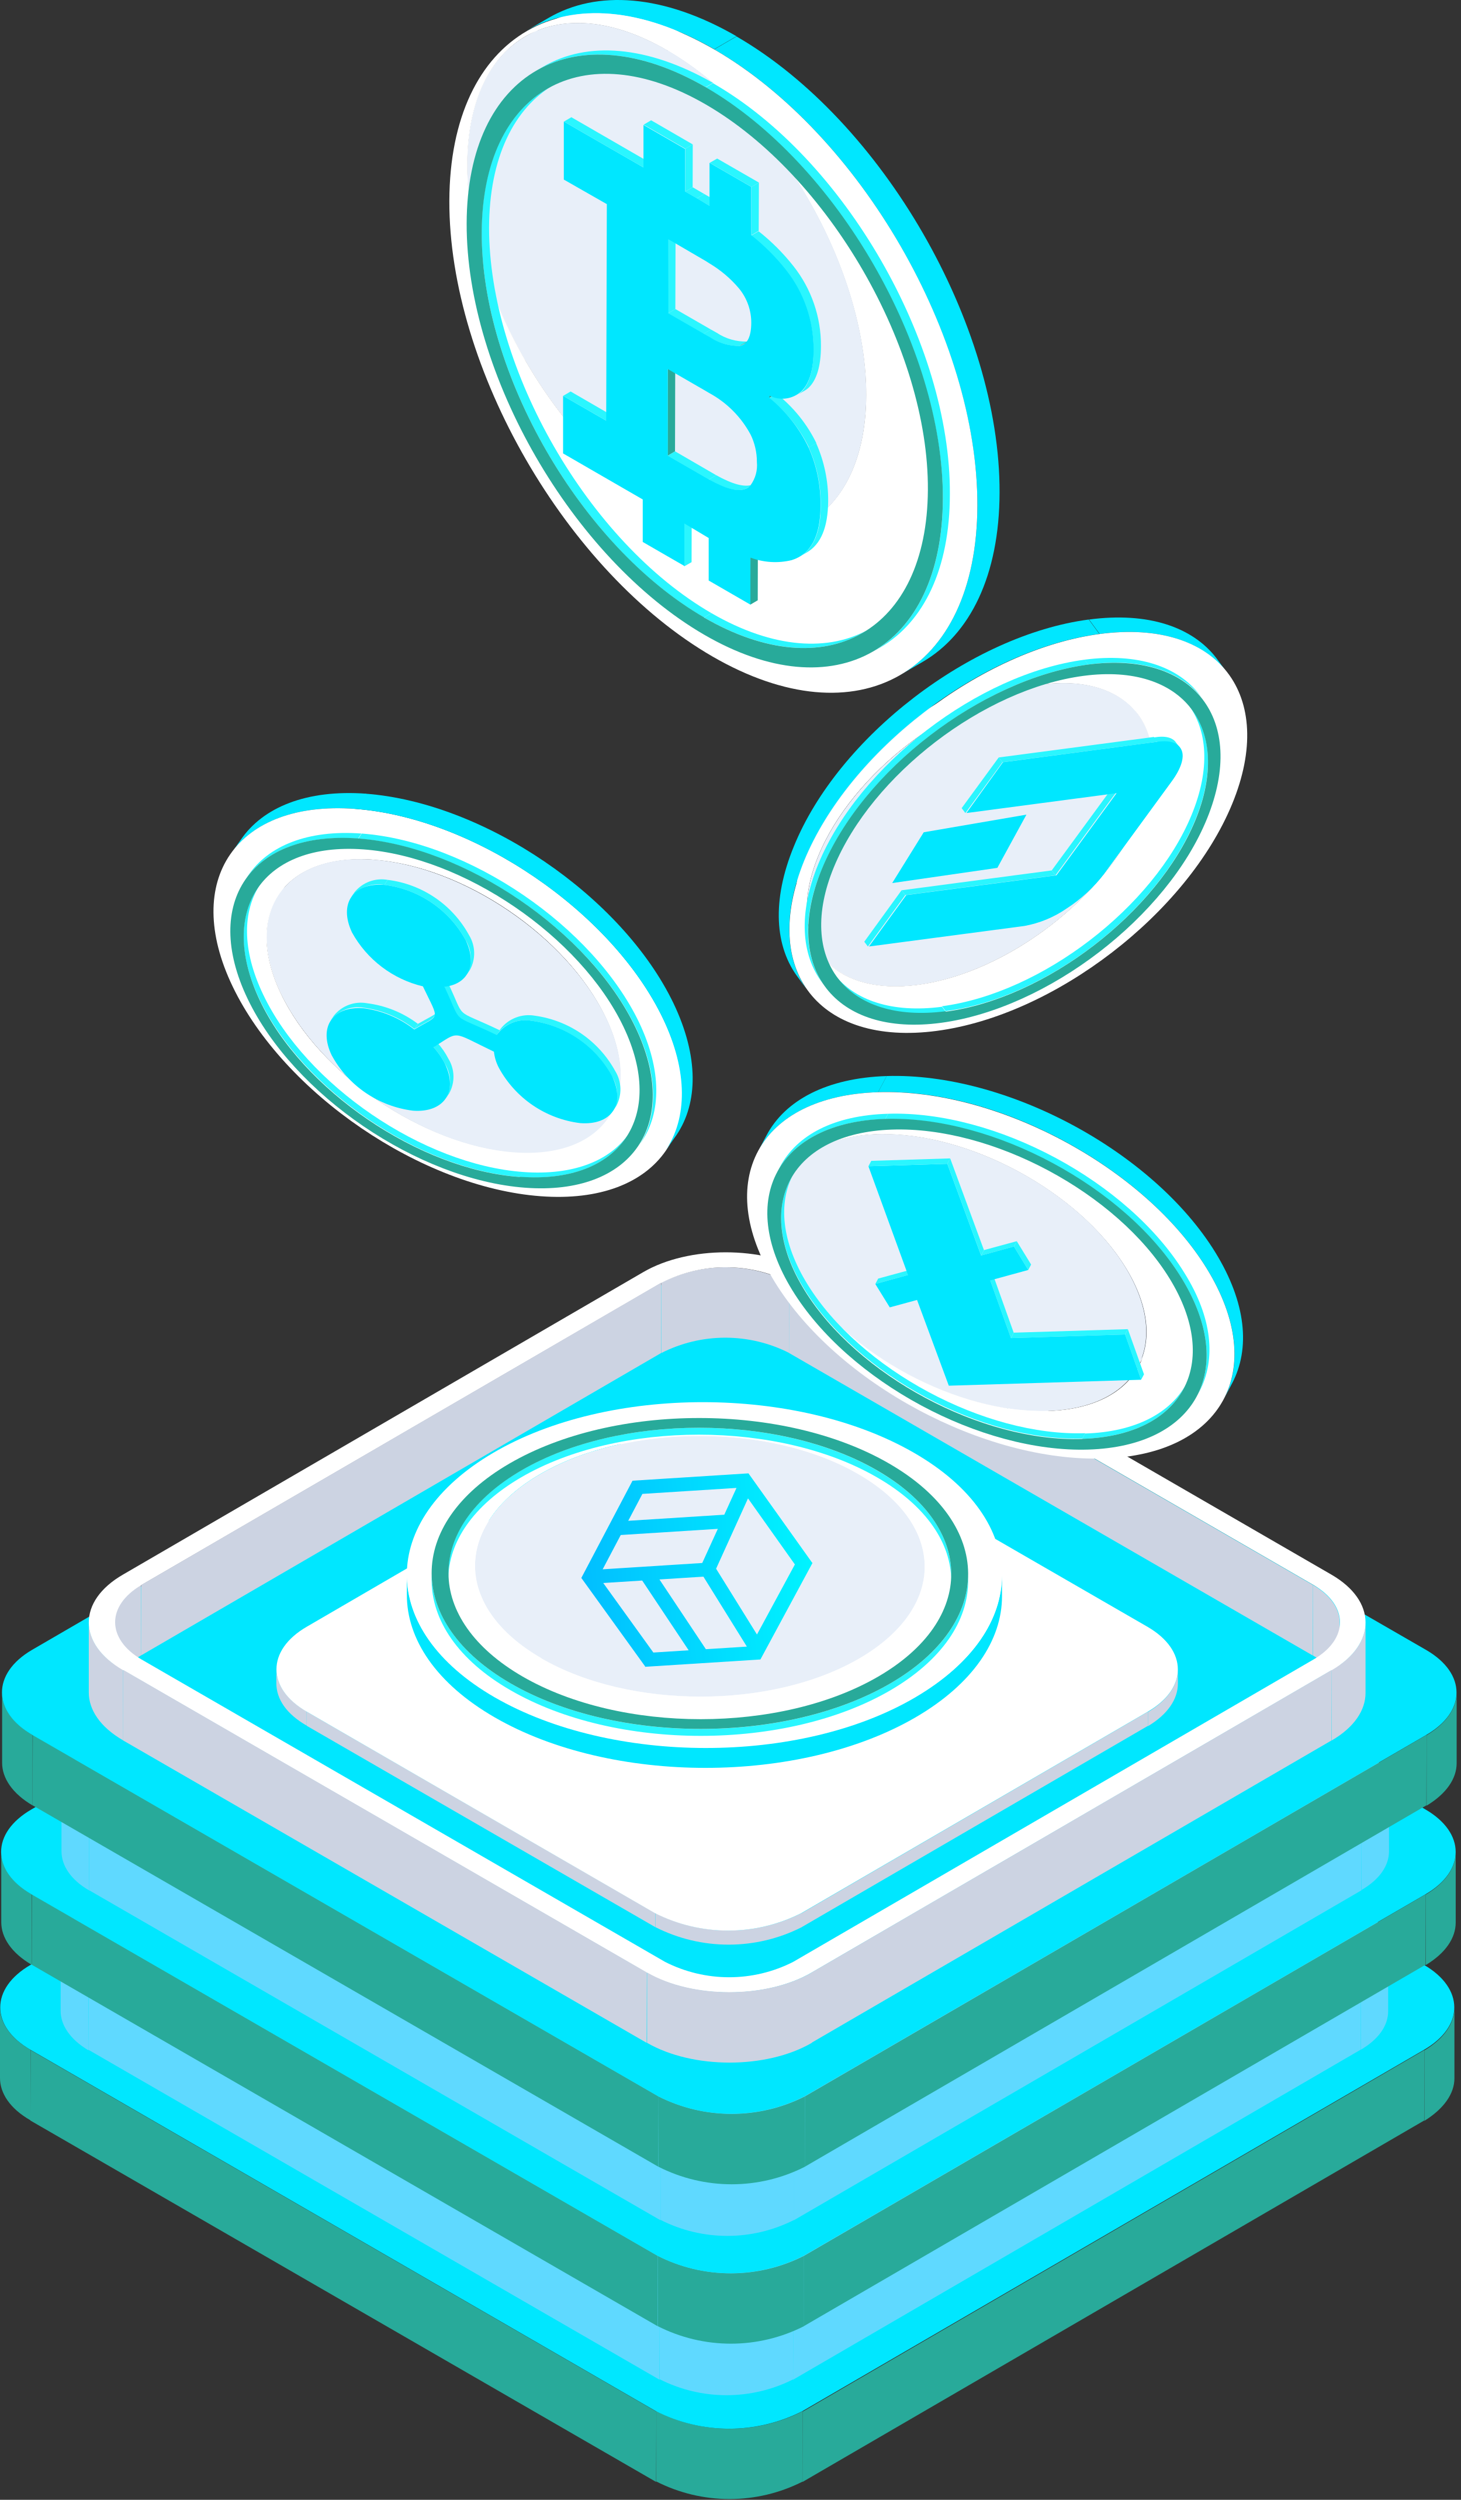 <svg width="324" height="554" viewBox="0 0 324 554" fill="none" xmlns="http://www.w3.org/2000/svg">
<rect x="0" y="0" width="324" height="554" fill="#333333" stroke="none"/>
<path d="M322.542 444.978V460.592C322.542 463.983 320.187 467.351 315.877 470.012V454.398C320.305 451.761 322.519 448.369 322.542 444.978Z" fill="#28AA9A"/>
<path d="M0 460.474V444.86C0 448.299 2.355 451.737 6.76 454.28V469.894C2.238 467.327 -0.023 463.889 0 460.474Z" fill="#28AA9A"/>
<path d="M315.877 454.328L315.83 469.941L177.981 550.035L178.029 534.445L315.877 454.328Z" fill="#28AA9A"/>
<path d="M145.551 534.445L145.504 550.035L6.736 469.941L6.783 454.328L145.551 534.445Z" fill="#28AA9A"/>
<path d="M178.028 534.351V549.941C172.996 552.495 167.432 553.827 161.789 553.827C156.145 553.827 150.582 552.495 145.55 549.941V534.351C150.582 536.905 156.145 538.237 161.789 538.237C167.432 538.237 172.996 536.905 178.028 534.351Z" fill="#28AA9A"/>
<path d="M315.782 435.44C324.732 440.621 324.779 449.076 315.782 454.28L177.934 534.351C172.902 536.905 167.338 538.237 161.695 538.237C156.051 538.237 150.488 536.905 145.456 534.351L6.783 454.28C-2.167 449.123 -2.214 440.645 6.783 435.44L144.631 355.37C149.663 352.816 155.227 351.484 160.87 351.484C166.514 351.484 172.077 352.816 177.109 355.37L315.782 435.44Z" fill="url(#paint0_linear)"/>
<path d="M307.845 431.484V445.732C307.845 448.817 305.819 451.902 301.769 454.257V440.009C305.796 437.654 307.821 434.569 307.845 431.484Z" fill="#5FD9FF"/>
<path d="M13.447 445.614V431.484C13.447 434.616 15.473 437.748 19.595 440.127V454.375C15.496 451.925 13.424 448.746 13.447 445.614Z" fill="#5FD9FF"/>
<path d="M301.768 440.009L301.721 454.257L175.884 527.379L175.931 513.132L301.768 440.009Z" fill="#5FD9FF"/>
<path d="M146.303 513.132L146.256 527.379L19.595 454.257L19.642 440.009L146.303 513.132Z" fill="#5FD9FF"/>
<path d="M175.932 513.155V527.285C171.339 529.607 166.264 530.817 161.118 530.817C155.971 530.817 150.897 529.607 146.304 527.285V513.155C150.897 515.477 155.971 516.687 161.118 516.687C166.264 516.687 171.339 515.477 175.932 513.155Z" fill="#5FD9FF"/>
<path d="M301.675 422.841C309.847 427.551 309.895 435.275 301.675 440.009L175.932 513.155C171.339 515.477 166.264 516.687 161.118 516.687C155.971 516.687 150.897 515.477 146.304 513.155L19.642 440.009C11.47 435.299 11.423 427.575 19.642 422.841L145.479 349.836C150.071 347.508 155.146 346.296 160.294 346.296C165.441 346.296 170.516 347.508 175.108 349.836L301.675 422.841Z" fill="#5FD9FF"/>
<path d="M322.825 410.454V426.068C322.825 429.459 320.611 432.826 316.184 435.487V419.874C320.611 417.236 322.825 413.845 322.825 410.454Z" fill="#28AA9A"/>
<path d="M0.283 426.02V410.407C0.283 413.845 2.638 417.283 7.043 419.827V435.44C2.521 432.803 0.283 429.365 0.283 426.02Z" fill="#28AA9A"/>
<path d="M316.184 419.803L316.137 435.417L178.265 515.51L178.312 499.92L316.184 419.803Z" fill="#28AA9A"/>
<path d="M145.856 499.92L145.809 515.51L7.042 435.417L7.089 419.803L145.856 499.92Z" fill="#28AA9A"/>
<path d="M178.312 499.92V515.511C173.284 518.065 167.724 519.396 162.085 519.396C156.445 519.396 150.885 518.065 145.857 515.511V499.92C150.885 502.475 156.445 503.806 162.085 503.806C167.724 503.806 173.284 502.475 178.312 499.92Z" fill="#28AA9A"/>
<path d="M316.09 400.987C325.039 406.168 325.086 414.622 316.09 419.827L178.217 499.897C173.19 502.451 167.63 503.783 161.99 503.783C156.351 503.783 150.791 502.451 145.763 499.897L6.996 419.827C-1.978 414.669 -2.025 406.191 6.996 400.987L144.868 320.917C149.9 318.362 155.464 317.031 161.107 317.031C166.75 317.031 172.314 318.362 177.346 320.917L316.09 400.987Z" fill="url(#paint1_linear)"/>
<path d="M308.034 396.159V410.289C308.034 413.398 306.009 416.483 301.958 418.838V404.59C305.985 402.329 308.011 399.244 308.034 396.159Z" fill="#5FD9FF"/>
<path d="M13.637 410.289V396.159C13.637 399.291 15.686 402.423 19.784 404.802V418.955C15.686 416.6 13.637 413.421 13.637 410.289Z" fill="#5FD9FF"/>
<path d="M301.958 404.684L301.91 418.932L176.073 492.031L176.12 477.807L301.958 404.684Z" fill="#5FD9FF"/>
<path d="M146.493 477.807L146.446 492.031L19.808 418.932L19.831 404.684L146.493 477.807Z" fill="#5FD9FF"/>
<path d="M176.121 477.83V491.96C171.528 494.294 166.448 495.51 161.296 495.51C156.143 495.51 151.063 494.294 146.47 491.96V477.83C151.066 480.156 156.144 481.368 161.296 481.368C166.447 481.368 171.525 480.156 176.121 477.83Z" fill="#5FD9FF"/>
<path d="M301.864 387.516C310.037 392.226 310.084 399.951 301.864 404.684L176.121 477.83C171.528 480.153 166.454 481.362 161.307 481.362C156.16 481.362 151.086 480.153 146.493 477.83L19.878 404.684C11.706 399.974 11.659 392.25 19.878 387.516L145.716 314.393C150.315 312.078 155.393 310.872 160.542 310.872C165.691 310.872 170.768 312.078 175.368 314.393L301.864 387.516Z" fill="#5FD9FF"/>
<path d="M323.036 375.129V390.742C323.036 394.134 320.799 397.501 316.371 400.162V384.549C320.799 381.911 323.013 378.52 323.036 375.129Z" fill="#28AA9A"/>
<path d="M0.471 390.695V375.082C0.471 378.52 2.826 381.958 7.23 384.502V400.115C2.732 397.478 0.471 394.039 0.471 390.695Z" fill="#28AA9A"/>
<path d="M316.371 384.478L316.324 400.092L178.476 480.185L178.499 464.595L316.371 384.478Z" fill="#28AA9A"/>
<path d="M146.045 464.595L145.998 480.185L7.23 400.092L7.278 384.478L146.045 464.595Z" fill="#28AA9A"/>
<path d="M178.498 464.595V480.185C173.467 482.74 167.903 484.071 162.259 484.071C156.616 484.071 151.052 482.74 146.021 480.185V464.595C151.055 467.143 156.617 468.47 162.259 468.47C167.902 468.47 173.464 467.143 178.498 464.595Z" fill="#28AA9A"/>
<path d="M316.277 365.662C325.227 370.843 325.274 379.297 316.277 384.502L178.405 464.572C173.374 467.115 167.815 468.44 162.178 468.44C156.54 468.44 150.982 467.115 145.95 464.572L7.183 384.502C-1.766 379.344 -1.814 370.866 7.066 365.662L144.938 285.592C149.97 283.037 155.533 281.705 161.177 281.705C166.82 281.705 172.384 283.037 177.416 285.592L316.277 365.662Z" fill="url(#paint2_linear)"/>
<path d="M175.062 284.249V299.863C170.659 297.621 165.789 296.453 160.848 296.453C155.908 296.453 151.037 297.621 146.635 299.863V284.249C151.037 282.008 155.908 280.839 160.848 280.839C165.789 280.839 170.659 282.008 175.062 284.249Z" fill="#CCD3E2"/>
<path d="M291.171 351.273L291.124 366.886L175.014 299.863L175.061 284.249L291.171 351.273Z" fill="#CCD3E2"/>
<path d="M297.107 359.562V375.176C297.107 372.161 295.129 369.171 291.172 366.886V351.273C295.129 353.557 297.107 356.571 297.107 359.562Z" fill="#CCD3E2"/>
<path d="M25.412 375.058V359.468C25.412 356.501 27.367 353.533 31.229 351.273V366.886C27.367 369.147 25.412 372.091 25.412 375.058Z" fill="#CCD3E2"/>
<path d="M302.829 359.586V375.199C302.829 378.991 300.333 382.806 295.34 385.703V370.089C300.333 367.145 302.829 363.401 302.829 359.586Z" fill="#CCD3E2"/>
<path d="M19.69 375.034V359.444C19.69 363.307 22.233 367.169 27.32 370.089V385.703C22.233 382.759 19.666 378.92 19.69 375.034Z" fill="#CCD3E2"/>
<path d="M295.221 348.941C305.325 354.758 305.372 364.272 295.339 370.136L179.935 437.183C169.902 443 153.51 443 143.406 437.183L27.296 370.136C17.192 364.319 17.121 354.805 27.296 348.941L142.7 281.894C152.733 276.077 169.125 276.077 179.228 281.894L295.221 348.941ZM175.908 434.781L291.311 367.758C299.131 363.212 299.084 355.818 291.311 351.273L175.201 284.249C170.798 282.008 165.928 280.839 160.988 280.839C156.047 280.839 151.177 282.008 146.774 284.249L31.37 351.273C23.575 355.818 23.598 363.212 31.37 367.758L147.481 434.781C151.883 437.023 156.754 438.191 161.694 438.191C166.635 438.191 171.505 437.023 175.908 434.781Z" fill="white"/>
<path d="M146.634 284.249L146.587 299.863L31.254 366.886L31.277 351.273L146.634 284.249Z" fill="#CCD3E2"/>
<path d="M295.339 370.089L295.292 385.703L179.936 452.726L179.983 437.136L295.339 370.089Z" fill="#CCD3E2"/>
<path d="M143.454 437.136L143.407 452.726L27.297 385.703L27.344 370.089L143.454 437.136Z" fill="#CCD3E2"/>
<path d="M180.031 437.136V452.726C169.998 458.566 153.606 458.566 143.502 452.726V437.136C153.559 442.953 169.951 442.953 180.031 437.136Z" fill="#CCD3E2"/>
<path d="M261.214 369.995V373.127C261.214 376.518 259 379.909 254.572 382.547V379.415C259 376.777 261.214 373.386 261.214 369.995Z" fill="#CCD3E2"/>
<path d="M61.282 373.009V369.877C61.282 373.315 63.637 376.754 68.018 379.297V382.429C63.543 379.862 61.282 376.565 61.282 373.009Z" fill="#CCD3E2"/>
<path d="M254.572 379.344V382.476L177.793 427.08L177.817 423.971L254.572 379.344Z" fill="#CCD3E2"/>
<path d="M145.315 423.971V427.08L68.042 382.476V379.344L145.315 423.971Z" fill="#CCD3E2"/>
<path d="M177.817 423.948V427.08C172.785 429.635 167.221 430.966 161.578 430.966C155.934 430.966 150.371 429.635 145.339 427.08V423.971C150.375 426.513 155.939 427.836 161.581 427.831C167.222 427.827 172.784 426.497 177.817 423.948Z" fill="#CCD3E2"/>
<path d="M254.478 360.528C263.427 365.709 263.474 374.187 254.478 379.368L177.722 423.971C172.685 426.521 167.118 427.849 161.471 427.849C155.825 427.849 150.258 426.521 145.221 423.971L68.041 379.344C59.092 374.187 59.045 365.709 68.041 360.504L144.703 315.924C149.738 313.38 155.3 312.055 160.942 312.055C166.583 312.055 172.145 313.38 177.181 315.924L254.478 360.528Z" fill="white"/>
<path d="M218.655 307.116C223.722 308.52 228.965 309.186 234.223 309.095L232.315 312.674C227.058 312.764 221.815 312.098 216.747 310.696L218.655 307.116Z" fill="white"/>
<path d="M234.199 309.095C244.255 308.765 251.203 305.02 254.312 299.203L252.404 302.76C249.319 308.576 242.348 312.344 232.291 312.674L234.199 309.095Z" fill="white"/>
<path d="M179.159 279.563C186.979 292.256 202.711 302.877 218.656 307.116L216.748 310.696C200.898 306.457 185.094 295.836 177.252 283.142C172.07 274.735 171.387 266.963 174.449 261.217L176.357 257.661C173.295 263.525 173.978 271.155 179.159 279.563Z" fill="white"/>
<path d="M174.448 261.17L176.356 257.591C179.441 251.774 186.389 248.006 196.446 247.7L194.538 251.256C184.481 251.75 177.534 255.424 174.448 261.17Z" fill="#E8EFF9"/>
<path d="M168.112 255.141L170.02 251.562C174.118 243.861 183.327 238.892 196.634 238.468L194.726 242.048C181.419 242.472 172.21 247.441 168.112 255.141Z" fill="url(#paint3_linear)"/>
<path d="M194.537 251.326C214.533 250.714 239.286 263.949 249.602 280.882C259.917 297.814 252.31 312.038 232.314 312.674C212.319 313.31 187.684 300.075 177.25 283.143C166.817 266.21 174.566 251.962 194.537 251.326Z" fill="#E8EFF9"/>
<path d="M254.337 299.203L252.429 302.76C255.491 297.037 254.785 289.289 249.603 280.882C239.193 263.949 214.535 250.714 194.539 251.326L196.447 247.77C216.442 247.134 241.077 260.37 251.511 277.302C256.692 285.709 257.399 293.457 254.337 299.203Z" fill="#E8EFF9"/>
<path d="M273.249 306.551L271.365 310.131C275.416 302.524 274.474 292.256 267.62 281.141C253.819 258.721 221.176 241.106 194.728 242.048L196.635 238.468C223.084 237.644 255.727 255.141 269.528 277.561C276.382 288.7 277.3 298.85 273.249 306.551Z" fill="url(#paint4_linear)"/>
<path d="M194.727 242.048C221.175 241.223 253.818 258.721 267.619 281.141C281.421 303.56 271.176 322.4 244.727 323.225C218.278 324.049 185.659 306.551 171.834 284.132C158.009 261.712 168.254 242.872 194.727 242.048ZM232.41 312.698C252.405 312.062 260.13 297.838 249.697 280.905C239.263 263.973 214.628 250.738 194.632 251.35C174.637 251.962 166.935 266.233 177.345 283.166C187.755 300.098 212.438 313.31 232.41 312.698Z" fill="white"/>
<path d="M175.32 261.335L175.956 260.158C172.518 266.587 173.295 275.253 179.089 284.65C190.747 303.49 218.373 318.373 240.676 317.62L240.041 318.797C217.737 319.504 190.111 304.667 178.453 285.827C172.612 276.431 171.835 267.764 175.32 261.335Z" fill="#2AF6FF"/>
<path d="M263.121 306.598L262.485 307.799C258.999 314.299 251.227 318.514 239.993 318.868L240.629 317.69C251.863 317.337 259.635 313.122 263.121 306.598Z" fill="#2AF6FF"/>
<path d="M172.353 259.781L172.965 258.603C176.686 251.538 184.976 247.158 196.941 246.828L196.305 248.006C184.34 248.335 176.05 252.834 172.353 259.781Z" fill="#2AF6FF"/>
<path d="M266.042 308.27L265.406 309.471C269.056 302.595 268.232 293.363 262.061 283.331C249.626 263.148 220.139 247.346 196.305 248.006L196.941 246.828C220.775 246.075 250.238 261.877 262.697 282.153C268.868 292.044 269.692 301.205 266.042 308.27Z" fill="#2AF6FF"/>
<path d="M196.304 247.959C220.139 247.229 249.626 263.031 262.061 283.284C274.496 303.537 265.241 320.493 241.406 321.246C217.572 322 188.132 306.174 175.697 285.921C163.261 265.668 172.517 248.712 196.304 247.959ZM239.993 318.868C262.32 318.161 270.987 302.218 259.353 283.307C247.718 264.397 220.045 249.56 197.741 250.337C175.438 251.114 166.747 266.987 178.405 285.921C190.063 304.856 217.69 319.645 239.993 318.891" fill="#28AA9A"/>
<path d="M194.115 284.555L194.751 283.354L202.005 281.376L201.369 282.553L194.115 284.555Z" fill="#2AF6FF"/>
<path d="M219.598 283.755L220.234 282.553L224.803 295.341L224.19 296.542L219.598 283.755Z" fill="#2AF6FF"/>
<path d="M249.509 295.741L250.121 294.564L253.701 304.573L253.065 305.774L249.509 295.741Z" fill="#2AF6FF"/>
<path d="M224.19 296.542L224.803 295.341L250.121 294.564L249.509 295.741L224.19 296.542Z" fill="#2AF6FF"/>
<path d="M224.851 276.242L225.486 275.065L228.666 280.246L228.03 281.447L224.851 276.242Z" fill="#2AF6FF"/>
<path d="M217.573 278.244L218.209 277.043L225.487 275.065L224.851 276.242L217.573 278.244Z" fill="#2AF6FF"/>
<path d="M210.083 257.92L217.572 278.244L224.85 276.242L228.029 281.447L219.598 283.755L224.191 296.542L249.509 295.741L253.065 305.774L210.413 307.093L203.371 288.088L197.318 289.736L194.115 284.555L201.369 282.553L192.584 258.462L210.083 257.92Z" fill="url(#paint5_linear)"/>
<path d="M210.083 257.92L210.719 256.719L218.208 277.043L217.573 278.244L210.083 257.92Z" fill="#2AF6FF"/>
<path d="M192.584 258.462L193.22 257.261L210.719 256.719L210.083 257.92L192.584 258.462Z" fill="#2AF6FF"/>
<path d="M204.264 346.61L204.123 346.162V341.594L204.264 342.041V346.61Z" fill="white"/>
<path d="M204.265 346.61C204.253 346.492 204.253 346.374 204.265 346.256V342.041C204.796 343.684 205.067 345.401 205.066 347.128V351.697C205.041 349.972 204.772 348.259 204.265 346.61Z" fill="white"/>
<path d="M119.832 331.279C110.176 336.86 105.371 344.208 105.348 351.532V346.963C105.348 339.639 110.199 332.291 119.832 326.71C139.239 315.429 170.822 315.406 190.346 326.71C197.671 330.949 202.263 336.13 204.124 341.617V346.186C202.263 340.722 197.671 335.518 190.346 331.279C170.798 320.045 139.239 320.045 119.832 331.279Z" fill="white"/>
<path d="M205.066 347.246V351.838C205.066 359.162 200.214 366.51 190.558 372.114C171.151 383.395 139.592 383.395 120.068 372.114C110.223 366.462 105.324 358.997 105.348 351.555V346.987C105.348 354.428 110.247 361.87 120.068 367.546C139.616 378.85 171.175 378.85 190.582 367.546C200.214 361.941 205.043 354.593 205.066 347.246Z" fill="#E8EFF9"/>
<path d="M190.345 326.686C209.893 337.967 209.988 356.265 190.581 367.546C171.174 378.826 139.615 378.826 120.067 367.546C100.519 356.265 100.425 337.99 119.831 326.733C139.238 315.476 170.821 315.335 190.345 326.686Z" fill="#E8EFF9"/>
<path d="M135.805 337.257L164.019 335.468L162.507 338.608L135.977 340.29L135.805 337.257ZM130.327 347.995L158.317 346.221L158.451 349.256L130.519 351.027L130.327 347.995ZM140.329 328.144L165.983 326.518L167.802 329.464L141.272 331.146L140.329 328.144ZM155.291 347.355L164.595 326.982L166.631 330.413L158.431 348.477L155.291 347.364L155.291 347.355ZM165.6 366.43L177.02 345.341L180.192 346.356L168.654 367.726L165.601 366.439L165.6 366.43ZM128.911 349.712L140.271 328.148L143.326 329.433L132.042 350.839L128.911 349.712ZM163.728 329.031L165.983 326.518L180.134 346.36L177.19 347.994L163.728 329.031ZM142.879 366.356L167.286 364.808L168.647 367.766L143.061 369.388L142.879 366.356ZM141.581 349.001L144.501 347.416L157.054 366.262L154.131 367.846L141.571 349.001L141.581 349.001ZM154.809 347.506L157.783 346.006L169.814 365.361L166.84 366.861L154.809 347.506ZM128.921 349.714L131.887 348.194L145.623 367.238L143.13 369.386L128.931 349.713L128.921 349.714Z" fill="url(#paint6_linear)"/>
<path d="M222.212 349.177V353.745C222.212 363.472 215.782 373.174 203.041 380.592C177.346 395.523 135.565 395.523 109.705 380.592C96.681 373.08 90.181 363.213 90.228 353.369V348.8C90.228 358.644 96.704 368.511 109.705 376.024C135.612 390.954 177.346 390.954 203.041 376.024C215.782 368.605 222.165 358.903 222.212 349.177Z" fill="url(#paint7_linear)"/>
<path d="M202.71 321.976C228.617 336.907 228.617 361.093 203.016 376.141C177.416 391.19 135.564 391.072 109.681 376.141C83.797 361.211 83.774 337.001 109.374 321.976C134.975 306.952 176.85 307.046 202.71 321.976ZM120.067 367.522C139.615 378.826 171.174 378.826 190.581 367.522C209.988 356.218 209.894 337.943 190.346 326.663C170.798 315.382 139.238 315.406 119.831 326.663C100.425 337.92 100.542 356.218 120.067 367.475" fill="white"/>
<path d="M210.954 348.871V350.401C210.954 342.065 205.49 333.728 194.468 327.393C172.659 314.794 137.261 314.794 115.593 327.393C104.83 333.657 99.437 341.853 99.413 350.072V348.541C99.413 340.322 104.83 332.056 115.593 325.862C137.284 313.263 172.659 313.263 194.468 325.862C205.514 332.197 210.978 340.534 210.954 348.871Z" fill="#2AF6FF"/>
<path d="M214.699 348.87V350.401C214.699 359.185 208.928 367.922 197.435 374.611C174.307 388.058 136.554 388.058 113.261 374.611C101.485 367.852 95.691 358.95 95.715 350.072V348.541C95.715 357.419 101.556 366.321 113.261 373.08C136.554 386.527 174.307 386.527 197.435 373.08C208.928 366.415 214.675 357.725 214.699 348.87Z" fill="#2AF6FF"/>
<path d="M197.153 324.331C220.445 337.779 220.563 359.656 197.435 373.08C174.307 386.504 136.554 386.527 113.261 373.08C89.968 359.633 89.874 337.755 113.002 324.331C136.13 310.908 173.883 310.884 197.153 324.331ZM115.899 371.549C137.708 384.148 173.106 384.148 194.774 371.549C216.442 358.95 216.347 338.461 194.515 325.862C172.682 313.263 137.331 313.263 115.64 325.862C93.949 338.461 94.09 358.95 115.899 371.549Z" fill="#28AA9A"/>
<path d="M100.944 248.335C105.832 250.257 110.973 251.463 116.206 251.915L113.85 255.259C108.617 254.807 103.477 253.601 98.589 251.679L100.944 248.335Z" fill="white"/>
<path d="M64.626 216.826C71.056 230.249 85.658 242.448 100.943 248.335L98.588 251.68C83.468 245.792 68.795 233.593 62.271 220.17C58.008 211.268 58.126 203.496 61.777 198.127L64.132 194.783C60.481 200.152 60.364 207.924 64.626 216.826Z" fill="white"/>
<path d="M116.206 251.915C126.215 252.669 133.516 249.56 137.214 244.191L134.859 247.558C131.185 252.998 123.884 256.013 113.874 255.259L116.206 251.915Z" fill="white"/>
<path d="M61.871 198.127L64.226 194.783C67.9 189.319 75.201 186.328 85.234 187.058L82.879 190.402C72.846 189.672 65.545 192.663 61.871 198.127Z" fill="#E8EFF9"/>
<path d="M51.037 189.46L53.392 186.116C58.291 178.91 67.947 174.93 81.207 175.896L78.852 179.263C65.592 178.274 55.912 182.254 51.037 189.46Z" fill="url(#paint8_linear)"/>
<path d="M137.214 244.191L134.859 247.558C138.486 242.165 138.604 234.417 134.341 225.515C125.862 207.594 102.758 191.886 82.856 190.52L85.212 187.176C105.113 188.66 128.194 204.368 136.79 222.289C140.959 231.05 140.841 238.821 137.214 244.191Z" fill="#E8EFF9"/>
<path d="M78.758 179.263C105.112 181.218 135.659 202.013 147.058 225.727C158.457 249.442 146.257 267.058 119.903 265.103C93.548 263.148 63.002 242.33 51.602 218.639C40.203 194.948 52.498 177.309 78.758 179.263ZM113.874 255.259C133.751 256.743 142.96 243.484 134.364 225.515C125.767 207.547 102.757 191.886 82.856 190.52C62.955 189.154 53.769 202.295 62.272 220.17C70.774 238.044 93.949 253.775 113.85 255.259" fill="white"/>
<path d="M82.857 190.52C102.758 192.004 125.862 207.712 134.435 225.633C143.008 243.555 133.823 256.861 113.945 255.377C94.067 253.893 70.939 238.185 62.367 220.287C53.794 202.389 62.979 188.942 82.857 190.52Z" fill="#E8EFF9"/>
<path d="M150.025 251.538L147.67 254.883C152.38 247.818 152.639 237.503 147.01 225.728C135.635 202.013 105.088 181.218 78.71 179.263L81.065 175.896C107.396 177.85 137.966 198.669 149.365 222.36C154.994 234.135 154.829 244.426 150.025 251.538Z" fill="url(#paint9_linear)"/>
<path d="M57.066 196.926L57.82 195.819C53.745 201.824 53.604 210.514 58.385 220.452C67.947 240.47 93.831 258.132 116.064 259.734L115.31 260.84C93.077 259.192 67.194 241.577 57.608 221.583C52.85 211.715 52.992 202.955 57.066 196.926Z" fill="#2AF6FF"/>
<path d="M139.545 251.091L138.791 252.198C134.646 258.297 126.497 261.618 115.239 260.841L115.993 259.734C127.251 260.558 135.423 257.19 139.545 251.091Z" fill="#2AF6FF"/>
<path d="M54.335 195.065L55.089 193.958C59.493 187.459 68.207 183.856 80.148 184.727L79.394 185.857C67.453 184.962 58.739 188.566 54.335 195.065Z" fill="#2AF6FF"/>
<path d="M142.348 252.928L141.594 254.058C145.928 247.629 146.093 238.35 141.006 227.753C130.784 206.416 103.158 187.718 79.465 185.857L80.219 184.727C103.935 186.493 131.538 205.31 141.759 226.646C146.776 237.243 146.635 246.522 142.348 252.928Z" fill="#2AF6FF"/>
<path d="M79.394 185.81C103.087 187.576 130.713 206.369 140.935 227.706C151.156 249.042 140.181 264.985 116.464 263.219C92.748 261.453 65.122 242.66 54.9 221.324C44.679 199.987 55.677 184.091 79.394 185.81ZM115.31 260.793C137.543 262.442 147.835 247.511 138.25 227.517C128.664 207.523 102.781 189.837 80.548 188.236C58.315 186.634 48.141 201.565 57.561 221.583C66.982 241.6 93.03 259.263 115.263 260.84" fill="#28AA9A"/>
<path d="M99.601 242.33L98.847 243.461C99.507 242.279 99.84 240.942 99.811 239.588C99.782 238.234 99.393 236.913 98.682 235.76C98.017 234.431 97.169 233.202 96.162 232.11L96.916 231.003C97.917 232.091 98.765 233.311 99.436 234.629C100.146 235.782 100.536 237.104 100.565 238.457C100.594 239.811 100.261 241.148 99.601 242.33Z" fill="#2AF6FF"/>
<path d="M73.318 226.151L74.072 225.045C74.937 223.977 76.074 223.163 77.363 222.686C78.652 222.21 80.045 222.089 81.397 222.336C85.493 222.844 89.383 224.42 92.678 226.905L91.901 228.035C88.636 225.488 84.749 223.862 80.643 223.325C79.281 223.091 77.88 223.23 76.591 223.728C75.301 224.225 74.17 225.063 73.318 226.151Z" fill="#2AF6FF"/>
<path d="M97.011 224.197L96.257 225.304C95.763 226.034 94.373 226.552 91.9 228.035L92.678 226.905C95.245 225.421 96.516 224.927 97.011 224.197Z" fill="#2AF6FF"/>
<path d="M98.518 218.78L99.271 217.65C103.463 226.41 100.26 223.278 110.859 228.341L110.105 229.472C99.507 224.291 102.71 227.447 98.518 218.78Z" fill="#2AF6FF"/>
<path d="M110.247 229.142L111.001 228.012C111.884 226.887 113.055 226.022 114.39 225.508C115.725 224.994 117.174 224.85 118.584 225.092C122.313 225.598 125.87 226.971 128.971 229.102C132.071 231.233 134.628 234.062 136.437 237.361C137.154 238.523 137.551 239.854 137.588 241.218C137.625 242.583 137.301 243.933 136.649 245.133L135.895 246.24C136.548 245.04 136.872 243.69 136.834 242.325C136.797 240.961 136.4 239.63 135.683 238.468C133.878 235.169 131.321 232.341 128.22 230.213C125.118 228.086 121.559 226.718 117.831 226.222C116.421 225.975 114.97 226.116 113.634 226.631C112.298 227.145 111.127 228.013 110.247 229.142Z" fill="#2AF6FF"/>
<path d="M77.887 198.81L78.64 197.703C79.514 196.64 80.656 195.828 81.947 195.352C83.239 194.876 84.634 194.753 85.989 194.995L85.235 196.102C83.88 195.865 82.487 195.99 81.196 196.466C79.906 196.942 78.764 197.75 77.887 198.81Z" fill="#2AF6FF"/>
<path d="M104.217 214.941L103.44 216.072C104.096 214.888 104.426 213.552 104.397 212.199C104.368 210.846 103.981 209.525 103.275 208.371C101.459 205.04 98.875 202.189 95.738 200.056C92.601 197.922 89 196.567 85.234 196.101L85.988 194.995C89.754 195.46 93.354 196.815 96.492 198.949C99.629 201.083 102.213 203.933 104.029 207.264C104.731 208.415 105.119 209.73 105.152 211.078C105.185 212.425 104.863 213.758 104.217 214.941Z" fill="#2AF6FF"/>
<path d="M85.235 196.102C89 196.567 92.601 197.922 95.738 200.056C98.876 202.19 101.459 205.04 103.275 208.371C105.89 213.835 103.77 218.121 98.565 218.686C102.757 227.447 99.554 224.291 110.153 229.378C111.007 228.172 112.187 227.234 113.556 226.675C114.924 226.116 116.423 225.959 117.878 226.222C121.606 226.718 125.165 228.086 128.266 230.213C131.368 232.341 133.925 235.169 135.73 238.468C138.768 244.779 135.588 249.419 128.664 248.901C124.898 248.438 121.297 247.083 118.159 244.949C115.021 242.815 112.438 239.963 110.624 236.631C110.043 235.524 109.676 234.318 109.54 233.075C104.641 230.72 102.781 229.566 101.391 229.472C100.002 229.378 99.036 230.296 96.139 232.086C97.146 233.179 97.995 234.407 98.659 235.736C101.697 242.048 98.353 246.64 91.594 246.145C87.825 245.682 84.221 244.324 81.083 242.186C77.945 240.047 75.363 237.19 73.553 233.852C70.585 227.682 73.694 222.925 80.618 223.443C84.725 223.979 88.612 225.606 91.876 228.153C97.623 224.691 97.552 226.481 93.784 218.592C90.473 217.804 87.363 216.333 84.653 214.273C81.944 212.212 79.695 209.609 78.051 206.628C75.037 200.176 78.381 195.583 85.235 196.102Z" fill="url(#paint10_linear)"/>
<path d="M250.685 177.05C254.43 167.912 253.865 160.188 249.932 155.007L252.287 158.233C256.244 163.391 256.809 171.139 253.041 180.252C245.504 198.621 223.342 215.577 203.582 218.239L201.227 215.036C220.939 212.422 243.102 195.419 250.685 177.05Z" fill="white"/>
<path d="M179.748 208.536C183.752 213.764 191.194 216.331 201.157 215.036L203.512 218.239C193.573 219.557 186.107 216.967 182.103 211.739L179.748 208.536Z" fill="white"/>
<path d="M249.884 155.007L252.239 158.233C248.259 152.982 240.793 150.415 230.831 151.71L228.476 148.507C238.438 147.188 245.975 149.779 249.884 155.007Z" fill="#E8EFF9"/>
<path d="M269.786 145.893L272.141 149.096C266.865 142.172 256.997 138.757 243.879 140.5L241.523 137.297C254.618 135.555 264.51 138.969 269.786 145.893Z" fill="url(#paint11_linear)"/>
<path d="M230.925 151.71C250.708 149.119 260.647 161.883 253.087 180.252C245.527 198.621 223.388 215.577 203.628 218.239C183.868 220.9 173.929 208.089 181.466 189.72C189.002 171.351 211.141 154.324 230.925 151.71Z" fill="#E8EFF9"/>
<path d="M182.197 211.715L179.842 208.512C175.908 203.331 175.343 195.607 179.088 186.47C186.625 168.101 208.787 151.145 228.547 148.483L230.902 151.686C211.118 154.3 188.956 171.327 181.443 189.696C177.675 198.833 178.264 206.581 182.197 211.715Z" fill="#E8EFF9"/>
<path d="M179.417 219.958L177.062 216.731C171.834 209.902 171.08 199.658 176.05 187.576C185.941 163.249 215.358 140.735 241.453 137.297L243.808 140.5C217.619 143.962 188.297 166.405 178.311 190.779C173.435 202.86 174.189 213.105 179.417 219.958Z" fill="url(#paint12_linear)"/>
<path d="M243.902 140.5C270.092 137.038 283.234 153.971 273.248 178.18C263.262 202.389 233.94 224.997 207.75 228.459C181.561 231.921 168.419 215.012 178.405 190.779C188.391 166.546 217.713 143.962 243.902 140.5ZM203.581 218.239C223.365 215.625 245.527 198.621 253.04 180.252C260.553 161.883 250.685 149.119 230.878 151.71C211.071 154.3 188.932 171.351 181.419 189.72C173.906 208.089 183.774 220.853 203.581 218.239Z" fill="white"/>
<path d="M263.403 155.972L264.228 157.056C268.632 162.825 269.268 171.492 265.075 181.689C256.667 202.201 231.844 221.277 209.729 224.079L208.904 222.996C231.019 220.076 255.843 201.024 264.251 180.606C268.443 170.432 267.807 161.766 263.403 155.972Z" fill="#2AF6FF"/>
<path d="M185.801 216.896L184.977 215.836C189.451 221.677 197.789 224.573 208.905 223.113L209.729 224.197C198.613 225.657 190.276 222.76 185.801 216.896Z" fill="#2AF6FF"/>
<path d="M266.017 153.971L266.842 155.054C262.131 148.813 253.182 145.634 241.312 147.282L240.487 146.199C252.357 144.645 261.26 147.73 266.017 153.971Z" fill="#2AF6FF"/>
<path d="M183.163 218.898L182.386 217.838C177.675 211.668 176.992 202.437 181.444 191.556C190.44 169.655 216.936 149.308 240.512 146.199L241.336 147.282C217.784 150.391 191.265 170.832 182.268 192.616C177.675 203.496 178.453 212.728 183.163 218.898Z" fill="#2AF6FF"/>
<path d="M241.265 147.282C264.817 144.174 276.593 159.434 267.714 181.336C258.835 203.237 232.292 223.49 208.717 226.669C185.141 229.849 173.248 214.518 182.244 192.616C191.241 170.715 217.713 150.485 241.265 147.282ZM209.729 224.197C231.845 221.276 256.668 202.201 265.076 181.807C273.484 161.412 262.462 146.858 240.3 149.779C218.137 152.699 193.361 171.751 184.929 192.169C176.498 212.587 187.638 226.999 209.729 224.102" fill="#28AA9A"/>
<path d="M234.059 193.982L233.234 192.899L246.565 174.718L247.389 175.778L234.059 193.982Z" fill="#2AF6FF"/>
<path d="M260.836 164.615L261.661 165.675C260.86 164.615 259.306 164.168 256.715 164.497L255.891 163.438C258.387 162.99 260.106 163.438 260.836 164.615Z" fill="#2AF6FF"/>
<path d="M200.756 198.362L199.932 197.303L233.234 192.899L234.058 193.982L200.756 198.362Z" fill="#2AF6FF"/>
<path d="M192.466 209.761L191.665 208.701L199.932 197.303L200.756 198.362L192.466 209.761Z" fill="#2AF6FF"/>
<path d="M214.086 180.182L213.262 179.098L221.481 167.865L222.306 168.925L214.086 180.182Z" fill="#2AF6FF"/>
<path d="M222.306 168.925L221.481 167.865L255.891 163.32L256.715 164.38L222.306 168.925Z" fill="#2AF6FF"/>
<path d="M256.716 164.38C259.731 163.979 261.426 164.733 262.062 166.311C262.698 167.889 261.897 170.385 259.848 173.164L244.846 193.676C242.543 196.684 239.738 199.274 236.556 201.33C233.73 203.285 230.517 204.61 227.135 205.215L192.702 209.761L200.992 198.362L234.295 193.982L247.625 175.778L214.323 180.182L222.425 168.925L256.716 164.38Z" fill="url(#paint13_linear)"/>
<path fill-rule="evenodd" clip-rule="evenodd" d="M204.854 184.444L227.629 180.535L221.176 192.334L197.859 195.701L204.854 184.444Z" fill="url(#paint14_linear)"/>
<path d="M121.434 76.962C129.395 90.786 140.44 102.867 152.664 109.932L147.718 112.805C135.518 105.74 124.472 93.683 116.488 79.835L121.434 76.962Z" fill="white"/>
<path d="M108.574 33.559C108.574 47.689 113.45 63.162 121.434 76.962L116.441 79.835C108.457 66.035 103.534 50.468 103.581 36.432C103.628 22.397 108.551 12.671 116.488 8.172L121.434 5.299C113.52 9.797 108.598 19.618 108.574 33.559Z" fill="white"/>
<path d="M152.664 109.909C164.958 116.974 176.215 117.68 184.152 112.994L179.207 115.867C171.152 120.577 160.012 119.894 147.718 112.782L152.664 109.909Z" fill="white"/>
<path d="M116.44 8.055L121.386 5.182C129.417 0.472 140.557 1.178 152.852 8.267L147.906 11.14C135.706 4.051 124.566 3.392 116.44 8.055Z" fill="#E8EFF9"/>
<path d="M116.724 6.83L121.67 3.957C132.315 -2.237 147.058 -1.365 163.333 8.031L158.387 10.904C142.112 1.555 127.369 0.684 116.724 6.83Z" fill="url(#paint15_linear)"/>
<path d="M148.001 11.14C172.424 25.27 192.184 59.441 192.113 87.512C192.043 115.584 172.141 126.935 147.718 112.805C123.295 98.675 103.558 64.528 103.629 36.456C103.7 8.384 123.507 -2.967 148.001 11.14Z" fill="#E8EFF9"/>
<path d="M184.153 112.994L179.207 115.867C187.144 111.157 192.066 101.454 192.114 87.607C192.114 59.535 172.424 25.34 148.001 11.234L152.947 8.361C177.37 22.491 197.13 56.662 197.036 84.734C197.012 98.675 192.09 108.378 184.153 112.994Z" fill="#E8EFF9"/>
<path d="M204.596 146.694L199.65 149.567C210.178 143.467 216.678 130.468 216.749 112.028C216.749 74.866 190.724 29.603 158.388 10.951L163.334 8.078C195.647 26.753 221.789 71.993 221.671 109.155C221.624 127.595 215.1 140.594 204.596 146.694Z" fill="url(#paint16_linear)"/>
<path d="M158.387 10.951C190.724 29.627 216.843 74.866 216.748 112.028C216.654 149.19 190.323 164.168 158.01 145.493C125.697 126.817 99.531 81.578 99.649 44.51C99.767 7.442 126.05 -7.724 158.387 10.951ZM147.718 112.805C172.141 126.935 192.019 115.608 192.113 87.536C192.207 59.464 172.424 25.246 148.001 11.14C123.577 -2.967 103.7 8.361 103.629 36.432C103.558 64.504 123.295 98.675 147.718 112.805Z" fill="white"/>
<path d="M121.27 19.712L122.895 18.747C114.016 23.927 108.505 34.878 108.458 50.468C108.458 81.813 130.502 120.129 157.775 135.884L156.127 136.85C128.854 121.095 106.668 82.685 106.809 51.41C106.856 35.844 112.367 24.869 121.27 19.712Z" fill="#2AF6FF"/>
<path d="M192.962 139.299L191.313 140.264C182.317 145.493 169.858 144.762 156.127 136.85L157.776 135.884C171.506 143.82 183.965 144.527 192.962 139.299Z" fill="#2AF6FF"/>
<path d="M118.914 15.685L120.563 14.719C130.172 9.138 143.455 10.009 158.104 18.37L156.479 19.312C141.806 10.857 128.523 10.08 118.914 15.685Z" fill="#2AF6FF"/>
<path d="M195.339 143.42L193.69 144.362C203.111 138.852 209.046 127.147 209.093 110.544C209.093 77.08 185.541 36.197 156.479 19.382L158.104 18.44C187.214 35.09 210.836 76.067 210.648 109.508C210.648 126.135 204.807 137.839 195.339 143.42Z" fill="#2AF6FF"/>
<path d="M156.479 19.312C185.589 36.126 209.188 77.009 209.094 110.474C209 143.938 185.236 157.55 156.126 140.641C127.016 123.732 103.393 82.967 103.488 49.503C103.582 16.038 127.369 2.521 156.479 19.312ZM156.126 136.85C183.422 152.605 205.585 139.888 205.773 108.59C205.961 77.292 183.752 38.882 156.479 23.127C129.206 7.372 107.02 20.065 106.832 51.387C106.644 82.708 128.876 121.071 156.149 136.826" fill="#28AA9A"/>
<path d="M124.896 87.724L126.544 86.759L136.106 92.293L134.458 93.235L124.896 87.724Z" fill="#2AF6FF"/>
<path d="M151.745 116.008L153.394 115.066L153.37 124.58L151.722 125.522L151.745 116.008Z" fill="#2AF6FF"/>
<path d="M166.417 123.544L168.066 122.602L168.042 133.035L166.394 134L166.417 123.544Z" fill="#28AA9A"/>
<path d="M148.047 100.983L149.695 100.017L158.834 105.316L157.209 106.258L148.047 100.983Z" fill="#2AF6FF"/>
<path d="M148.094 81.79L149.743 80.824L149.696 100.017L148.047 100.983L148.094 81.79Z" fill="#28AA9A"/>
<path d="M167.383 107.177L165.735 108.119C165.556 108.224 165.366 108.311 165.169 108.378C163.427 108.99 160.789 108.378 157.209 106.258L158.834 105.316C162.437 107.318 165.075 108.024 166.795 107.436L167.383 107.177Z" fill="#2AF6FF"/>
<path d="M148.118 69.426L149.767 68.484L157.657 73.029L156.008 73.995L148.118 69.426Z" fill="#2AF6FF"/>
<path d="M148.165 53.082L149.814 52.117L149.767 68.484L148.118 69.426L148.165 53.082Z" fill="#2AF6FF"/>
<path d="M156.007 73.971L157.655 73.029L158.927 73.736C160.917 75.066 163.27 75.749 165.663 75.69L164.014 76.656C161.618 76.715 159.263 76.023 157.279 74.678L156.007 73.971Z" fill="#2AF6FF"/>
<path d="M170.516 87.748L172.164 86.782V87.3L170.516 88.242V87.748Z" fill="#28AA9A"/>
<path d="M166.394 75.408L164.746 76.35C164.52 76.49 164.274 76.593 164.016 76.656L165.664 75.69C165.916 75.621 166.161 75.526 166.394 75.408Z" fill="#28AA9A"/>
<path d="M125.061 26.942L126.709 25.976L144.373 36.173L142.724 37.115L125.061 26.942Z" fill="#2AF6FF"/>
<path d="M178.946 122.414L177.298 123.379C180.438 121.589 182.008 117.829 182.008 112.099C182.075 107.639 181.167 103.218 179.347 99.146L180.995 98.204C182.804 102.272 183.711 106.682 183.657 111.133C183.61 116.864 182.04 120.624 178.946 122.414Z" fill="#2AF6FF"/>
<path d="M170.609 88.243L172.258 87.3C175.964 90.233 178.966 93.959 181.043 98.204L179.394 99.146C177.305 94.909 174.305 91.186 170.609 88.243Z" fill="#2AF6FF"/>
<path d="M151.957 42.461L153.606 41.496L156.196 43.003L154.548 43.945L151.957 42.461Z" fill="#2AF6FF"/>
<path d="M154.547 43.945L156.196 43.003C157.169 43.537 158.111 44.102 159.022 44.698L157.373 45.64L154.547 43.945Z" fill="#2AF6FF"/>
<path d="M142.748 27.625L144.397 26.659L153.629 32.005L151.98 32.947L142.748 27.625Z" fill="#2AF6FF"/>
<path d="M151.981 32.947L153.629 32.005L153.606 41.496L151.957 42.461L151.981 32.947Z" fill="#2AF6FF"/>
<path d="M178.17 86.735L176.521 87.701C176.936 87.48 177.323 87.211 177.675 86.9C179.488 85.134 180.383 82.025 180.407 77.645C180.446 71.22 178.295 64.974 174.307 59.935C172.042 57.068 169.449 54.476 166.582 52.211L168.231 51.245C171.098 53.51 173.691 56.103 175.956 58.97C179.948 64.014 182.1 70.27 182.056 76.703C182.056 81.06 181.137 84.192 179.324 85.934C178.972 86.246 178.584 86.515 178.17 86.735Z" fill="#2AF6FF"/>
<path d="M166.653 41.425L168.302 40.459L168.255 51.151L166.63 52.117L166.653 41.425Z" fill="#2AF6FF"/>
<path d="M157.396 36.079L159.045 35.137L168.301 40.459L166.652 41.425L157.396 36.079Z" fill="#2AF6FF"/>
<path d="M179.3 99.146C181.12 103.218 182.029 107.639 181.962 112.099C181.962 118.81 179.795 122.814 175.579 124.133C172.538 124.875 169.344 124.678 166.417 123.567V134L157.162 128.654V119.234L151.768 116.008V125.428L142.536 120.106V110.686L124.872 100.488V87.724L134.434 93.235L134.575 45.24L125.037 39.8V26.942L142.701 37.115V27.695L151.933 33.018V42.438L154.524 43.921L157.35 45.617V36.079L166.606 41.425V52.117C169.473 54.382 172.066 56.974 174.331 59.841C178.303 64.86 180.454 71.079 180.431 77.48C180.431 81.86 179.512 84.969 177.699 86.735C176.756 87.592 175.575 88.141 174.313 88.309C173.051 88.477 171.767 88.257 170.633 87.677V88.172C174.294 91.148 177.254 94.895 179.3 99.146ZM166.465 107.506C167.535 106.029 168.029 104.212 167.854 102.396C167.862 100.309 167.395 98.247 166.488 96.367C164.391 92.433 161.179 89.206 157.256 87.088L156.502 86.641L148.094 81.79V100.983L157.256 106.258C160.836 108.284 163.474 108.99 165.216 108.378C165.721 108.215 166.17 107.913 166.512 107.506H166.465ZM148.212 53.082V69.426L156.102 73.971L157.374 74.678C159.358 76.023 161.713 76.715 164.109 76.656C165.758 76.279 166.582 74.584 166.606 71.569C166.621 68.787 165.663 66.088 163.897 63.939C162.057 61.758 159.868 59.896 157.421 58.428C156.808 58.028 156.125 57.604 155.395 57.203L148.33 53.082" fill="url(#paint17_linear)"/>
<defs>
<linearGradient id="paint0_linear" x1="44318.9" y1="311903" x2="65506.6" y2="331459" gradientUnits="userSpaceOnUse">
<stop offset="0.03" stop-color="#00E7FF"/>
<stop offset="0.97" stop-color="#223DBA"/>
</linearGradient>
<linearGradient id="paint1_linear" x1="44334.5" y1="311868" x2="65522.7" y2="331432" gradientUnits="userSpaceOnUse">
<stop offset="0.03" stop-color="#00E7FF"/>
<stop offset="0.97" stop-color="#223DBA"/>
</linearGradient>
<linearGradient id="paint2_linear" x1="44334.3" y1="311804" x2="65520.7" y2="331368" gradientUnits="userSpaceOnUse">
<stop offset="0.03" stop-color="#00E7FF"/>
<stop offset="0.97" stop-color="#223DBA"/>
</linearGradient>
<linearGradient id="paint3_linear" x1="4088.07" y1="28054.1" x2="5978.23" y2="29782.4" gradientUnits="userSpaceOnUse">
<stop offset="0.03" stop-color="#00E7FF"/>
<stop offset="0.97" stop-color="#223DBA"/>
</linearGradient>
<linearGradient id="paint4_linear" x1="11318.6" y1="119837" x2="18538" y2="124194" gradientUnits="userSpaceOnUse">
<stop offset="0.03" stop-color="#00E7FF"/>
<stop offset="0.97" stop-color="#223DBA"/>
</linearGradient>
<linearGradient id="paint5_linear" x1="8505.09" y1="82290.3" x2="13643.4" y2="85668.7" gradientUnits="userSpaceOnUse">
<stop offset="0.03" stop-color="#00E7FF"/>
<stop offset="0.97" stop-color="#223DBA"/>
</linearGradient>
<linearGradient id="paint6_linear" x1="180.19" y1="346.327" x2="128.903" y2="349.578" gradientUnits="userSpaceOnUse">
<stop stop-color="#00F4FF"/>
<stop offset="1" stop-color="#01BEFF"/>
</linearGradient>
<linearGradient id="paint7_linear" x1="18230.2" y1="72068.2" x2="22578.7" y2="79204.6" gradientUnits="userSpaceOnUse">
<stop offset="0.03" stop-color="#00E7FF"/>
<stop offset="0.97" stop-color="#223DBA"/>
</linearGradient>
<linearGradient id="paint8_linear" x1="4197.58" y1="23044" x2="5737.39" y2="24855.6" gradientUnits="userSpaceOnUse">
<stop offset="0.03" stop-color="#00E7FF"/>
<stop offset="0.97" stop-color="#223DBA"/>
</linearGradient>
<linearGradient id="paint9_linear" x1="10372.9" y1="131946" x2="17623.9" y2="135622" gradientUnits="userSpaceOnUse">
<stop offset="0.03" stop-color="#00E7FF"/>
<stop offset="0.97" stop-color="#223DBA"/>
</linearGradient>
<linearGradient id="paint10_linear" x1="8930.65" y1="88411" x2="14436.2" y2="91998.1" gradientUnits="userSpaceOnUse">
<stop offset="0.03" stop-color="#00E7FF"/>
<stop offset="0.97" stop-color="#223DBA"/>
</linearGradient>
<linearGradient id="paint11_linear" x1="4449.57" y1="20570.5" x2="5787.08" y2="22357.7" gradientUnits="userSpaceOnUse">
<stop offset="0.03" stop-color="#00E7FF"/>
<stop offset="0.97" stop-color="#223DBA"/>
</linearGradient>
<linearGradient id="paint12_linear" x1="9945.37" y1="138037" x2="17087.5" y2="141321" gradientUnits="userSpaceOnUse">
<stop offset="0.03" stop-color="#00E7FF"/>
<stop offset="0.97" stop-color="#223DBA"/>
</linearGradient>
<linearGradient id="paint13_linear" x1="9754.85" y1="76048.1" x2="14828.8" y2="80196.7" gradientUnits="userSpaceOnUse">
<stop offset="0.03" stop-color="#00E7FF"/>
<stop offset="0.97" stop-color="#223DBA"/>
</linearGradient>
<linearGradient id="paint14_linear" x1="4289.38" y1="25481.7" x2="6013.57" y2="27290.8" gradientUnits="userSpaceOnUse">
<stop offset="0.03" stop-color="#00E7FF"/>
<stop offset="0.97" stop-color="#223DBA"/>
</linearGradient>
<linearGradient id="paint15_linear" x1="6522.66" y1="18191.2" x2="7434.39" y2="20274.3" gradientUnits="userSpaceOnUse">
<stop offset="0.03" stop-color="#00E7FF"/>
<stop offset="0.97" stop-color="#223DBA"/>
</linearGradient>
<linearGradient id="paint16_linear" x1="8856.15" y1="236048" x2="16140.3" y2="237789" gradientUnits="userSpaceOnUse">
<stop offset="0.03" stop-color="#00E7FF"/>
<stop offset="0.97" stop-color="#223DBA"/>
</linearGradient>
<linearGradient id="paint17_linear" x1="7971.74" y1="178628" x2="14396.9" y2="180460" gradientUnits="userSpaceOnUse">
<stop offset="0.03" stop-color="#00E7FF"/>
<stop offset="0.97" stop-color="#223DBA"/>
</linearGradient>
</defs>
</svg>
